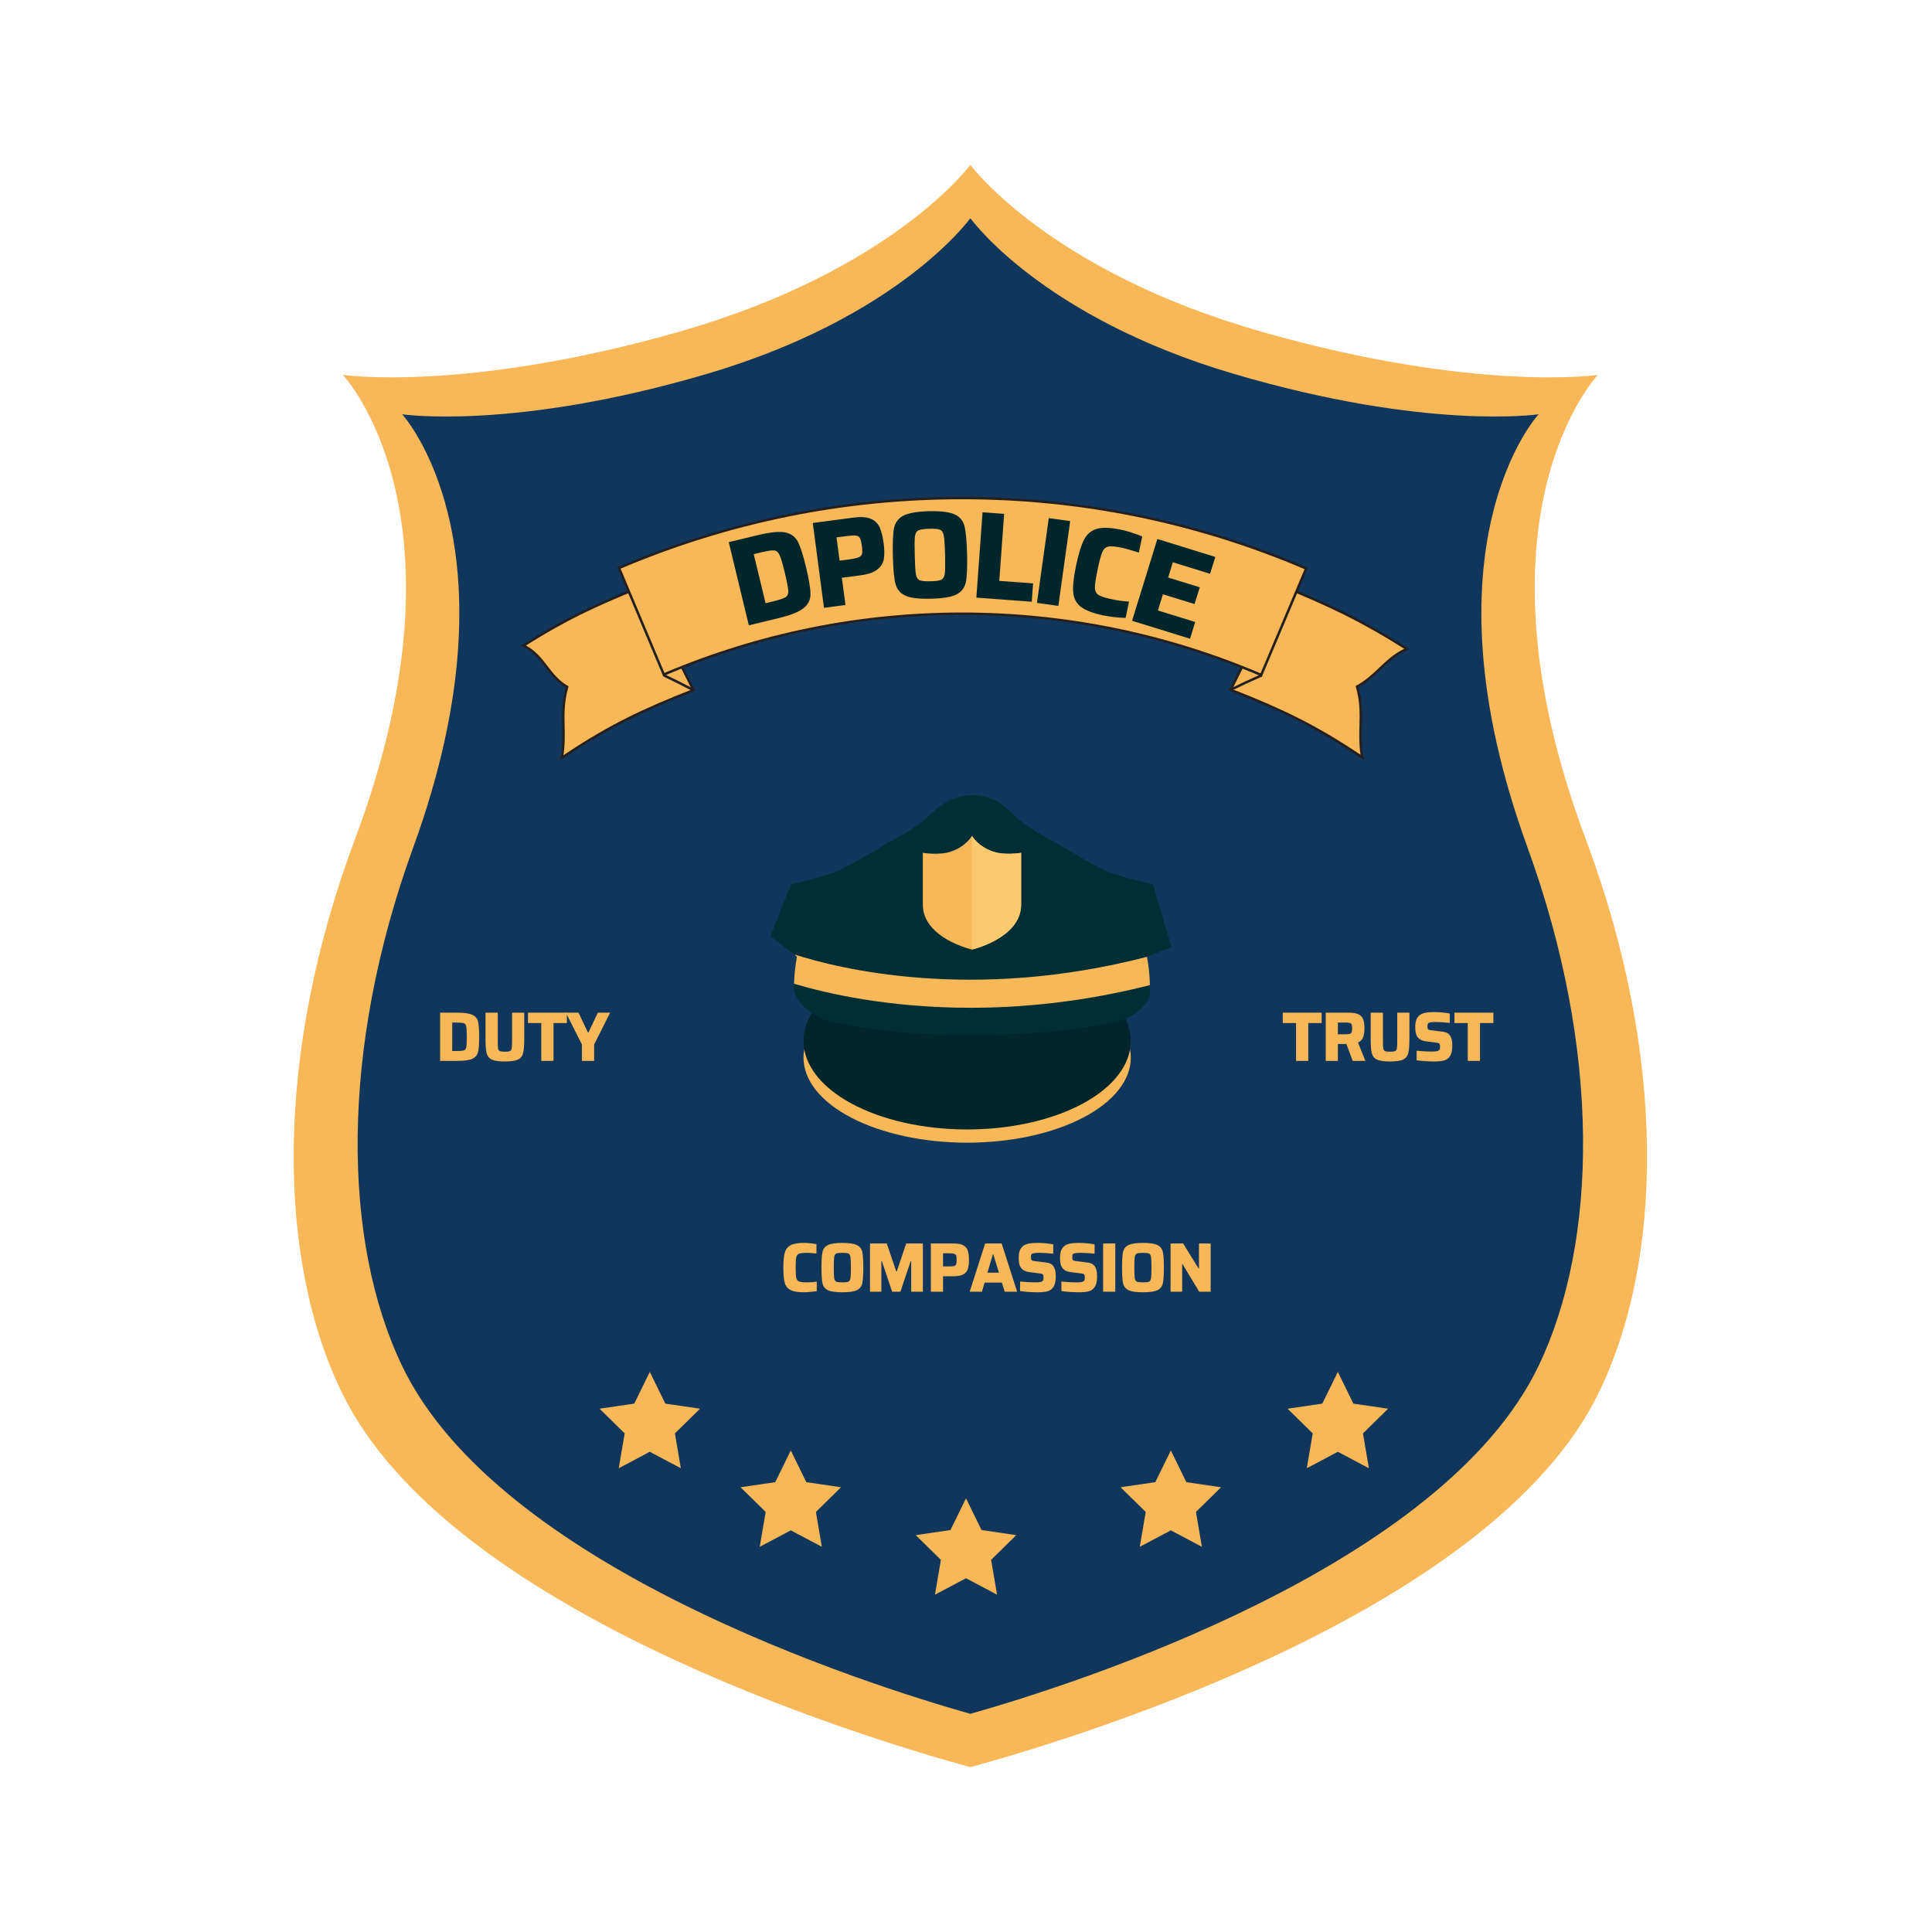 <svg xmlns="http://www.w3.org/2000/svg" xmlns:xlink="http://www.w3.org/1999/xlink" width="500" zoomAndPan="magnify" viewBox="0 0 375 375" height="500" preserveAspectRatio="xMidYMid meet" version="1.0"><defs><g/><clipPath id="id1"><path d="M 177.75 290.801 L 197.25 290.801 L 197.25 309.551 L 177.75 309.551 Z M 177.75 290.801 " clip-rule="nonzero"/></clipPath><clipPath id="id2"><path d="M 217.508 281.508 L 237.008 281.508 L 237.008 300.258 L 217.508 300.258 Z M 217.508 281.508 " clip-rule="nonzero"/></clipPath><clipPath id="id3"><path d="M 143.742 281.508 L 163.242 281.508 L 163.242 300.258 L 143.742 300.258 Z M 143.742 281.508 " clip-rule="nonzero"/></clipPath><clipPath id="id4"><path d="M 249.926 266.262 L 269.426 266.262 L 269.426 285 L 249.926 285 Z M 249.926 266.262 " clip-rule="nonzero"/></clipPath><clipPath id="id5"><path d="M 116.375 266.262 L 135.875 266.262 L 135.875 285 L 116.375 285 Z M 116.375 266.262 " clip-rule="nonzero"/></clipPath><clipPath id="id6"><path d="M 155 188 L 220 188 L 220 221.789 L 155 221.789 Z M 155 188 " clip-rule="nonzero"/></clipPath><clipPath id="id7"><path d="M 149.434 154 L 227.434 154 L 227.434 201 L 149.434 201 Z M 149.434 154 " clip-rule="nonzero"/></clipPath><clipPath id="id8"><path d="M 101.094 113 L 135 113 L 135 147.602 L 101.094 147.602 Z M 101.094 113 " clip-rule="nonzero"/></clipPath><clipPath id="id9"><path d="M 238 113 L 273.594 113 L 273.594 147.602 L 238 147.602 Z M 238 113 " clip-rule="nonzero"/></clipPath></defs><path fill="#f8b858" d="M 307.777 162.84 C 284.223 100.02 310.141 72.777 310.141 72.777 C 310.141 72.773 286.312 76.227 244.852 64.383 C 203.391 52.535 188.344 31.988 188.344 31.988 C 188.344 31.988 173.301 52.535 131.84 64.383 C 90.379 76.227 66.543 72.773 66.543 72.773 C 66.543 72.773 92.469 100.02 68.918 162.836 C 53.121 204.969 53.754 244.812 66.543 270.672 C 87.195 312.441 165.434 336.703 188.348 343.008 C 211.262 336.703 289.496 312.441 310.145 270.672 C 322.93 244.812 323.574 204.969 307.777 162.836 " fill-opacity="1" fill-rule="nonzero"/><path fill="#10375b" d="M 296.488 164.48 C 275.156 105.84 298.633 80.41 298.633 80.41 C 298.633 80.41 277.051 83.633 239.508 72.578 C 201.973 61.523 188.344 42.34 188.344 42.34 C 188.344 42.34 174.719 61.523 137.184 72.578 C 99.641 83.633 78.055 80.41 78.055 80.41 C 78.055 80.41 101.527 105.84 80.207 164.48 C 65.902 203.809 66.477 241 78.055 265.137 C 96.758 304.129 167.59 326.777 188.344 332.656 C 209.086 326.777 279.934 304.129 298.629 265.137 C 310.211 241 310.793 203.809 296.484 164.48 " fill-opacity="1" fill-rule="nonzero"/><g clip-path="url(#id1)"><path fill="#f8b858" d="M 187.5 290.828 L 190.516 296.98 L 197.25 297.969 L 192.375 302.762 L 193.527 309.523 L 187.5 306.332 L 181.477 309.523 L 182.625 302.762 L 177.75 297.969 L 184.488 296.98 Z M 187.5 290.828 " fill-opacity="1" fill-rule="nonzero"/></g><g clip-path="url(#id2)"><path fill="#f8b858" d="M 227.258 281.535 L 230.273 287.688 L 237.008 288.676 L 232.133 293.465 L 233.285 300.23 L 227.258 297.039 L 221.234 300.23 L 222.383 293.465 L 217.508 288.676 L 224.246 287.688 Z M 227.258 281.535 " fill-opacity="1" fill-rule="nonzero"/></g><g clip-path="url(#id3)"><path fill="#f8b858" d="M 153.492 281.535 L 156.504 287.688 L 163.242 288.676 L 158.367 293.465 L 159.516 300.23 L 153.492 297.039 L 147.465 300.23 L 148.617 293.465 L 143.742 288.676 L 150.477 287.688 Z M 153.492 281.535 " fill-opacity="1" fill-rule="nonzero"/></g><g clip-path="url(#id4)"><path fill="#f8b858" d="M 259.676 266.285 L 262.688 272.441 L 269.426 273.43 L 264.551 278.219 L 265.699 284.984 L 259.676 281.789 L 253.648 284.984 L 254.801 278.219 L 249.926 273.43 L 256.66 272.441 Z M 259.676 266.285 " fill-opacity="1" fill-rule="nonzero"/></g><g clip-path="url(#id5)"><path fill="#f8b858" d="M 126.125 266.285 L 129.137 272.441 L 135.875 273.43 L 131 278.219 L 132.148 284.984 L 126.125 281.789 L 120.098 284.984 L 121.25 278.219 L 116.375 273.43 L 123.113 272.441 Z M 126.125 266.285 " fill-opacity="1" fill-rule="nonzero"/></g><g clip-path="url(#id6)"><path fill="#f8b858" d="M 219.488 205.289 C 219.488 205.828 219.438 206.367 219.336 206.906 C 219.234 207.445 219.082 207.977 218.879 208.508 C 218.676 209.039 218.422 209.562 218.121 210.078 C 217.82 210.598 217.469 211.105 217.07 211.605 C 216.672 212.102 216.23 212.59 215.738 213.066 C 215.246 213.543 214.715 214.008 214.137 214.457 C 213.559 214.906 212.938 215.34 212.277 215.758 C 211.617 216.176 210.922 216.574 210.184 216.957 C 209.449 217.34 208.68 217.703 207.875 218.047 C 207.07 218.387 206.238 218.711 205.371 219.012 C 204.508 219.309 203.617 219.586 202.699 219.844 C 201.781 220.098 200.84 220.328 199.879 220.535 C 198.918 220.742 197.941 220.922 196.945 221.082 C 195.949 221.238 194.941 221.367 193.922 221.473 C 192.902 221.578 191.875 221.66 190.84 221.711 C 189.805 221.766 188.766 221.793 187.727 221.793 C 186.684 221.793 185.648 221.766 184.613 221.711 C 183.578 221.66 182.547 221.578 181.527 221.473 C 180.508 221.367 179.5 221.238 178.504 221.082 C 177.508 220.922 176.531 220.742 175.57 220.535 C 174.609 220.328 173.668 220.098 172.75 219.844 C 171.836 219.586 170.941 219.309 170.078 219.012 C 169.215 218.711 168.379 218.387 167.574 218.047 C 166.77 217.703 166 217.34 165.266 216.957 C 164.527 216.574 163.832 216.176 163.172 215.758 C 162.512 215.34 161.891 214.906 161.316 214.457 C 160.738 214.008 160.203 213.543 159.711 213.066 C 159.223 212.59 158.777 212.102 158.379 211.605 C 157.98 211.105 157.633 210.598 157.328 210.078 C 157.027 209.562 156.773 209.039 156.57 208.508 C 156.367 207.977 156.215 207.445 156.113 206.906 C 156.012 206.367 155.961 205.828 155.961 205.289 C 155.961 204.746 156.012 204.207 156.113 203.672 C 156.215 203.133 156.367 202.598 156.57 202.07 C 156.773 201.539 157.027 201.016 157.328 200.496 C 157.633 199.98 157.98 199.473 158.379 198.973 C 158.777 198.473 159.223 197.984 159.711 197.508 C 160.203 197.031 160.738 196.57 161.316 196.121 C 161.891 195.672 162.512 195.238 163.172 194.82 C 163.832 194.402 164.527 194 165.266 193.617 C 166 193.238 166.77 192.875 167.574 192.531 C 168.379 192.188 169.215 191.867 170.078 191.566 C 170.941 191.266 171.836 190.988 172.75 190.734 C 173.668 190.48 174.609 190.25 175.57 190.043 C 176.531 189.836 177.508 189.652 178.504 189.496 C 179.5 189.34 180.508 189.207 181.527 189.102 C 182.547 188.996 183.578 188.918 184.613 188.863 C 185.648 188.812 186.684 188.785 187.727 188.785 C 188.766 188.785 189.805 188.812 190.84 188.863 C 191.875 188.918 192.902 188.996 193.922 189.102 C 194.941 189.207 195.949 189.34 196.945 189.496 C 197.941 189.652 198.918 189.836 199.879 190.043 C 200.84 190.25 201.781 190.48 202.699 190.734 C 203.617 190.988 204.508 191.266 205.371 191.566 C 206.238 191.867 207.07 192.188 207.875 192.531 C 208.68 192.875 209.449 193.238 210.184 193.617 C 210.922 194 211.617 194.402 212.277 194.82 C 212.938 195.238 213.559 195.672 214.137 196.121 C 214.715 196.57 215.246 197.031 215.738 197.508 C 216.23 197.984 216.672 198.473 217.07 198.973 C 217.469 199.473 217.82 199.98 218.121 200.496 C 218.422 201.016 218.676 201.539 218.879 202.07 C 219.082 202.598 219.234 203.133 219.336 203.672 C 219.438 204.207 219.488 204.746 219.488 205.289 Z M 219.488 205.289 " fill-opacity="1" fill-rule="nonzero"/></g><path fill="#00262b" d="M 219.488 202.047 C 219.488 202.609 219.438 203.168 219.336 203.73 C 219.234 204.289 219.082 204.844 218.879 205.398 C 218.676 205.949 218.422 206.496 218.121 207.035 C 217.82 207.57 217.469 208.102 217.07 208.621 C 216.672 209.141 216.23 209.648 215.738 210.145 C 215.246 210.641 214.715 211.125 214.137 211.59 C 213.559 212.059 212.938 212.512 212.277 212.945 C 211.617 213.383 210.922 213.797 210.184 214.195 C 209.449 214.594 208.68 214.973 207.875 215.328 C 207.07 215.684 206.238 216.02 205.371 216.332 C 204.508 216.645 203.617 216.934 202.699 217.199 C 201.781 217.465 200.84 217.707 199.879 217.922 C 198.918 218.137 197.941 218.324 196.945 218.488 C 195.949 218.652 194.941 218.789 193.922 218.898 C 192.902 219.008 191.875 219.09 190.84 219.145 C 189.805 219.199 188.766 219.23 187.727 219.23 C 186.684 219.23 185.648 219.199 184.613 219.145 C 183.578 219.09 182.547 219.008 181.527 218.898 C 180.508 218.789 179.5 218.652 178.504 218.488 C 177.508 218.324 176.531 218.137 175.57 217.922 C 174.609 217.707 173.668 217.465 172.75 217.199 C 171.836 216.934 170.941 216.645 170.078 216.332 C 169.215 216.02 168.379 215.684 167.574 215.328 C 166.77 214.973 166 214.594 165.266 214.195 C 164.527 213.797 163.832 213.383 163.172 212.945 C 162.512 212.512 161.891 212.059 161.316 211.59 C 160.738 211.125 160.203 210.641 159.711 210.145 C 159.223 209.648 158.777 209.141 158.379 208.621 C 157.98 208.102 157.633 207.57 157.328 207.035 C 157.027 206.496 156.773 205.949 156.57 205.398 C 156.367 204.844 156.215 204.289 156.113 203.73 C 156.012 203.168 155.961 202.609 155.961 202.047 C 155.961 201.48 156.012 200.922 156.113 200.359 C 156.215 199.801 156.367 199.246 156.57 198.691 C 156.773 198.141 157.027 197.594 157.328 197.059 C 157.633 196.52 157.98 195.988 158.379 195.469 C 158.777 194.949 159.223 194.441 159.711 193.945 C 160.203 193.449 160.738 192.965 161.316 192.5 C 161.891 192.031 162.512 191.578 163.172 191.145 C 163.832 190.707 164.527 190.293 165.266 189.895 C 166 189.496 166.77 189.117 167.574 188.762 C 168.379 188.406 169.215 188.07 170.078 187.758 C 170.941 187.445 171.836 187.156 172.75 186.891 C 173.668 186.625 174.609 186.383 175.57 186.168 C 176.531 185.953 177.508 185.766 178.504 185.602 C 179.5 185.438 180.508 185.301 181.527 185.191 C 182.547 185.082 183.578 185 184.613 184.945 C 185.648 184.891 186.684 184.863 187.727 184.863 C 188.766 184.863 189.805 184.891 190.84 184.945 C 191.875 185 192.902 185.082 193.922 185.191 C 194.941 185.301 195.949 185.438 196.945 185.602 C 197.941 185.766 198.918 185.953 199.879 186.168 C 200.84 186.383 201.781 186.625 202.699 186.891 C 203.617 187.156 204.508 187.445 205.371 187.758 C 206.238 188.07 207.07 188.406 207.875 188.762 C 208.68 189.117 209.449 189.496 210.184 189.895 C 210.922 190.293 211.617 190.707 212.277 191.145 C 212.938 191.578 213.559 192.031 214.137 192.5 C 214.715 192.965 215.246 193.449 215.738 193.945 C 216.23 194.441 216.672 194.949 217.07 195.469 C 217.469 195.988 217.82 196.52 218.121 197.059 C 218.422 197.594 218.676 198.141 218.879 198.691 C 219.082 199.246 219.234 199.801 219.336 200.359 C 219.438 200.922 219.488 201.48 219.488 202.047 Z M 219.488 202.047 " fill-opacity="1" fill-rule="nonzero"/><g clip-path="url(#id7)"><path fill="#002e35" d="M 222.645 185.715 L 222.629 185.73 C 222.969 187.512 223.172 189.344 223.191 191.215 C 223.195 191.359 223.195 191.5 223.195 191.645 C 223.195 192.25 223.312 192.953 223.074 193.527 C 221.684 196.883 217.586 198.367 214.305 198.891 C 213.062 199.09 211.805 199.223 210.566 199.441 C 206.293 200.188 201.848 200.457 197.52 200.641 C 194.66 200.762 191.789 200.816 188.93 200.816 L 188.387 200.816 C 183.355 200.816 178.27 200.711 173.258 200.199 C 169.453 199.816 165.773 199.227 162.023 198.531 C 160.164 198.184 158.422 197.391 156.957 196.191 C 155.504 195.008 154.117 193.613 154.117 191.645 C 154.117 191.414 154.121 191.176 154.125 190.945 C 154.168 189.172 154.359 187.426 154.684 185.73 C 154.684 185.73 154.227 185.266 154.223 185.266 L 149.516 181.766 L 153.547 171.625 C 153.547 171.625 160.508 170.156 163.562 168.613 C 166.918 166.918 170.105 164.852 173.395 163.027 C 175.137 162.062 176.879 161.059 178.5 159.887 C 179.941 158.84 181.094 157.441 182.547 156.41 C 186.246 153.781 191.113 153.527 194.758 156.348 C 195.914 157.242 196.863 158.383 198.008 159.289 C 199.84 160.738 201.883 161.898 203.922 163.027 C 207.207 164.852 210.398 166.918 213.754 168.613 C 216.805 170.156 223.77 171.625 223.77 171.625 L 227.383 183.84 Z M 222.645 185.715 " fill-opacity="1" fill-rule="nonzero"/></g><path fill="#f8b858" d="M 223.191 191.215 C 210.332 194.473 198.562 195.609 188.379 195.609 C 172.367 195.609 160.293 192.789 154.125 190.945 C 154.168 189.172 154.355 187.426 154.684 185.73 L 154.227 185.266 C 162.586 187.961 188.645 194.535 222.645 185.715 L 222.629 185.73 C 222.969 187.512 223.172 189.344 223.191 191.215 Z M 223.191 191.215 " fill-opacity="1" fill-rule="nonzero"/><path fill="#f8b858" d="M 198.199 165.535 L 198.199 175.844 C 197.922 182.191 188.66 184.309 188.66 184.309 C 188.66 184.309 185.152 183.504 182.391 181.41 C 182.289 181.34 182.195 181.262 182.098 181.184 C 180.504 179.895 179.219 178.148 179.121 175.844 L 179.121 165.535 C 179.121 165.535 182.375 166.07 184.602 165.285 C 187.59 164.23 188.66 162.238 188.66 162.238 C 188.66 162.238 189.73 164.23 192.719 165.285 C 193.145 165.434 193.605 165.535 194.078 165.609 C 196.07 165.887 198.199 165.535 198.199 165.535 Z M 198.199 165.535 " fill-opacity="1" fill-rule="nonzero"/><path fill="#fbca6f" d="M 198.199 165.535 L 198.199 175.844 C 197.922 182.191 188.66 184.309 188.66 184.309 L 188.66 162.238 C 188.66 162.238 189.73 164.23 192.719 165.285 C 193.145 165.434 193.605 165.535 194.078 165.609 C 196.07 165.887 198.199 165.535 198.199 165.535 Z M 198.199 165.535 " fill-opacity="1" fill-rule="nonzero"/><g clip-path="url(#id8)"><path fill="#f8b858" d="M 134.613 133.965 C 124.871 137.785 117.957 141.055 109.047 147.094 C 109.934 141.977 108.605 138.484 110.074 133.332 C 106.328 131.172 105.574 127.215 101.594 125.309 C 109.895 120.059 115.434 117.539 124.328 113.906 C 127.852 120.551 131.281 127.238 134.613 133.969 Z M 134.613 133.965 " fill-opacity="1" fill-rule="nonzero"/><path fill="#231f20" d="M 108.711 147.609 L 108.809 147.051 C 109.199 144.809 109.156 142.859 109.117 140.973 C 109.066 138.555 109.02 136.266 109.793 133.445 C 108.059 132.398 106.961 130.969 105.895 129.582 C 104.676 127.996 103.523 126.5 101.488 125.527 L 101.098 125.34 L 101.465 125.105 C 109.57 119.98 115.043 117.441 124.238 113.684 L 124.438 113.602 L 124.539 113.793 C 128.047 120.402 131.508 127.152 134.824 133.859 L 134.941 134.094 L 134.699 134.191 C 125.188 137.918 118.305 141.109 109.18 147.293 Z M 102.078 125.285 C 103.984 126.312 105.145 127.824 106.273 129.289 C 107.344 130.68 108.449 132.117 110.195 133.121 L 110.355 133.215 L 110.305 133.398 C 109.496 136.234 109.547 138.531 109.598 140.961 C 109.633 142.715 109.672 144.527 109.371 146.586 C 118.227 140.633 125.023 137.477 134.281 133.836 C 131.031 127.277 127.648 120.68 124.219 114.211 C 115.305 117.859 109.902 120.367 102.078 125.289 Z M 102.078 125.285 " fill-opacity="1" fill-rule="nonzero"/></g><path fill="#f8b858" d="M 128.926 131.113 C 130.855 132.027 132.754 132.98 134.613 133.965 " fill-opacity="1" fill-rule="nonzero"/><path fill="#231f20" d="M 134.609 134.207 C 134.574 134.207 134.535 134.199 134.5 134.18 C 132.645 133.195 130.734 132.234 128.824 131.332 C 128.703 131.273 128.652 131.133 128.707 131.012 C 128.766 130.891 128.906 130.84 129.027 130.895 C 130.945 131.805 132.863 132.766 134.723 133.754 C 134.84 133.816 134.883 133.961 134.824 134.078 C 134.781 134.16 134.695 134.207 134.609 134.207 Z M 134.609 134.207 " fill-opacity="1" fill-rule="nonzero"/><g clip-path="url(#id9)"><path fill="#f8b858" d="M 238.863 133.898 C 248.605 137.719 255.488 140.965 264.406 147.008 C 263.516 141.891 264.879 138.422 263.41 133.266 C 267.293 131.188 268.945 127.77 273.078 125.969 C 264.641 120.598 258.199 117.535 249.148 113.84 C 245.625 120.48 242.195 127.168 238.863 133.898 Z M 238.863 133.898 " fill-opacity="1" fill-rule="nonzero"/><path fill="#231f20" d="M 264.734 147.523 L 264.27 147.207 C 255.168 141.039 248.285 137.852 238.773 134.121 L 238.531 134.027 L 238.648 133.789 C 241.965 127.086 245.426 120.336 248.934 113.727 L 249.035 113.535 L 249.234 113.613 C 258.07 117.223 264.508 120.23 273.203 125.766 L 273.586 126.008 L 273.172 126.188 C 271 127.133 269.551 128.512 268.02 129.965 C 266.75 131.172 265.441 132.418 263.691 133.387 C 264.465 136.203 264.406 138.477 264.344 140.883 C 264.297 142.766 264.246 144.719 264.637 146.965 Z M 239.191 133.77 C 248.453 137.406 255.242 140.559 264.078 146.496 C 263.773 144.434 263.82 142.625 263.867 140.871 C 263.926 138.449 263.984 136.164 263.176 133.332 L 263.125 133.145 L 263.297 133.055 C 265.074 132.102 266.402 130.84 267.691 129.617 C 269.094 128.281 270.543 126.906 272.574 125.934 C 264.16 120.609 257.836 117.652 249.254 114.145 C 245.824 120.609 242.441 127.211 239.191 133.77 Z M 239.191 133.77 " fill-opacity="1" fill-rule="nonzero"/></g><path fill="#f8b858" d="M 244.766 131.145 C 242.793 132.004 240.859 132.906 238.961 133.844 " fill-opacity="1" fill-rule="nonzero"/><path fill="#231f20" d="M 238.957 134.086 C 238.867 134.086 238.785 134.035 238.742 133.949 C 238.684 133.832 238.734 133.688 238.852 133.629 C 240.754 132.688 242.711 131.777 244.668 130.922 C 244.789 130.871 244.93 130.926 244.98 131.047 C 245.035 131.172 244.98 131.312 244.859 131.363 C 242.906 132.215 240.957 133.121 239.062 134.059 C 239.027 134.078 238.992 134.086 238.957 134.086 Z M 238.957 134.086 " fill-opacity="1" fill-rule="nonzero"/><path fill="#f8b858" d="M 244.793 131.012 C 207.789 115.191 165.867 115.164 128.844 130.93 C 125.941 124.035 123.039 117.141 120.137 110.246 C 162.73 92.105 210.957 92.141 253.531 110.34 C 250.617 117.23 247.707 124.121 244.793 131.012 Z M 244.793 131.012 " fill-opacity="1" fill-rule="nonzero"/><path fill="#231f20" d="M 244.926 131.328 L 244.703 131.234 C 226.285 123.359 206.777 119.367 186.723 119.367 C 166.746 119.367 147.301 123.332 128.941 131.152 L 128.719 131.246 L 119.824 110.117 L 120.047 110.023 C 130.586 105.535 141.625 102.102 152.859 99.824 C 163.98 97.57 175.375 96.426 186.727 96.426 C 198.117 96.426 209.555 97.578 220.707 99.848 C 231.977 102.145 243.055 105.598 253.629 110.117 L 253.848 110.211 Z M 186.727 118.887 C 196.629 118.887 206.57 119.887 216.27 121.859 C 225.992 123.84 235.547 126.812 244.672 130.695 L 253.219 110.469 C 232.09 101.469 209.719 96.906 186.723 96.906 C 163.812 96.906 141.52 101.438 120.453 110.371 L 128.973 130.613 C 138.074 126.758 147.594 123.805 157.281 121.84 C 166.945 119.879 176.852 118.887 186.723 118.887 Z M 186.727 118.887 " fill-opacity="1" fill-rule="nonzero"/><g fill="#00262b" fill-opacity="1"><g transform="translate(143.626, 121.779)"><g><path d="M -2.172 -16.547 L 3.516 -17.922 C 5.898 -18.492 7.656 -18.664 8.781 -18.438 C 9.914 -18.207 10.734 -17.609 11.234 -16.641 C 11.734 -15.68 12.27 -14.008 12.844 -11.625 C 13.406 -9.258 13.688 -7.531 13.688 -6.438 C 13.688 -5.344 13.234 -4.438 12.328 -3.719 C 11.43 -3 9.789 -2.352 7.406 -1.781 L 1.719 -0.406 Z M 6.531 -5.078 C 7.727 -5.367 8.508 -5.633 8.875 -5.875 C 9.238 -6.113 9.406 -6.531 9.375 -7.125 C 9.344 -7.727 9.117 -8.895 8.703 -10.625 C 8.285 -12.352 7.945 -13.492 7.688 -14.047 C 7.438 -14.598 7.094 -14.895 6.656 -14.938 C 6.219 -14.988 5.41 -14.875 4.234 -14.594 L 2.672 -14.219 L 4.969 -4.703 Z M 6.531 -5.078 "/></g></g></g><g fill="#00262b" fill-opacity="1"><g transform="translate(158.183, 118.211)"><g><path d="M -0.422 -16.703 L 7.406 -17.734 C 8.863 -17.93 9.992 -17.863 10.797 -17.531 C 11.598 -17.207 12.176 -16.664 12.531 -15.906 C 12.883 -15.156 13.148 -14.125 13.328 -12.812 C 13.492 -11.582 13.508 -10.562 13.375 -9.75 C 13.238 -8.938 12.82 -8.25 12.125 -7.688 C 11.438 -7.125 10.352 -6.742 8.875 -6.547 L 5.219 -6.062 L 5.922 -0.781 L 1.75 -0.234 Z M 6.719 -9.641 C 7.562 -9.754 8.156 -9.891 8.5 -10.047 C 8.852 -10.203 9.066 -10.43 9.141 -10.734 C 9.211 -11.047 9.203 -11.551 9.109 -12.25 C 9.016 -12.945 8.895 -13.441 8.75 -13.734 C 8.602 -14.023 8.344 -14.195 7.969 -14.25 C 7.594 -14.301 6.977 -14.27 6.125 -14.156 L 4.188 -13.906 L 4.781 -9.391 Z M 6.719 -9.641 "/></g></g></g><g fill="#00262b" fill-opacity="1"><g transform="translate(172.178, 116.239)"><g><path d="M 8.547 -0.031 C 6.211 0.031 4.547 -0.164 3.547 -0.625 C 2.547 -1.094 1.906 -1.863 1.625 -2.938 C 1.352 -4.008 1.188 -5.805 1.125 -8.328 C 1.062 -10.859 1.141 -12.664 1.359 -13.75 C 1.586 -14.832 2.188 -15.629 3.156 -16.141 C 4.133 -16.66 5.789 -16.953 8.125 -17.016 C 10.457 -17.066 12.125 -16.859 13.125 -16.391 C 14.133 -15.93 14.77 -15.164 15.031 -14.094 C 15.301 -13.02 15.469 -11.219 15.531 -8.688 C 15.594 -6.164 15.516 -4.363 15.297 -3.281 C 15.086 -2.195 14.492 -1.395 13.516 -0.875 C 12.535 -0.363 10.879 -0.082 8.547 -0.031 Z M 8.469 -3.422 C 9.508 -3.441 10.203 -3.539 10.547 -3.719 C 10.898 -3.906 11.117 -4.301 11.203 -4.906 C 11.285 -5.52 11.305 -6.742 11.266 -8.578 C 11.211 -10.422 11.129 -11.645 11.016 -12.25 C 10.898 -12.863 10.664 -13.25 10.312 -13.406 C 9.957 -13.562 9.258 -13.629 8.219 -13.609 C 7.176 -13.578 6.469 -13.473 6.094 -13.297 C 5.719 -13.117 5.488 -12.719 5.406 -12.094 C 5.332 -11.469 5.32 -10.25 5.375 -8.438 C 5.414 -6.633 5.488 -5.422 5.594 -4.797 C 5.707 -4.172 5.953 -3.773 6.328 -3.609 C 6.711 -3.453 7.426 -3.391 8.469 -3.422 Z M 8.469 -3.422 "/></g></g></g><g fill="#00262b" fill-opacity="1"><g transform="translate(187.743, 115.874)"><g><path d="M 1.766 0.125 L 2.969 -16.438 L 7.156 -16.125 L 6.219 -3.125 L 12.781 -2.641 L 12.516 0.922 Z M 1.766 0.125 "/></g></g></g><g fill="#00262b" fill-opacity="1"><g transform="translate(199.567, 116.788)"><g><path d="M 1.703 0.234 L 4 -16.219 L 8.156 -15.641 L 5.859 0.812 Z M 1.703 0.234 "/></g></g></g><g fill="#00262b" fill-opacity="1"><g transform="translate(205.892, 117.519)"><g><path d="M 12.594 2.406 C 12.039 2.414 11.348 2.375 10.516 2.281 C 9.691 2.188 8.926 2.066 8.219 1.922 C 6.164 1.484 4.703 0.91 3.828 0.203 C 2.961 -0.504 2.488 -1.457 2.406 -2.656 C 2.32 -3.852 2.52 -5.586 3 -7.859 C 3.469 -10.098 3.984 -11.75 4.547 -12.812 C 5.109 -13.875 5.93 -14.562 7.016 -14.875 C 8.109 -15.188 9.672 -15.129 11.703 -14.703 C 12.41 -14.555 13.145 -14.352 13.906 -14.094 C 14.676 -13.844 15.312 -13.609 15.812 -13.391 L 15.156 -10.266 C 13.582 -10.754 12.535 -11.055 12.016 -11.172 C 10.723 -11.441 9.812 -11.531 9.281 -11.438 C 8.75 -11.344 8.348 -11 8.078 -10.406 C 7.816 -9.812 7.508 -8.672 7.156 -6.984 C 6.801 -5.297 6.625 -4.125 6.625 -3.469 C 6.633 -2.82 6.863 -2.348 7.312 -2.047 C 7.758 -1.754 8.629 -1.473 9.922 -1.203 C 11.086 -0.953 12.195 -0.801 13.25 -0.75 Z M 12.594 2.406 "/></g></g></g><g fill="#00262b" fill-opacity="1"><g transform="translate(218.048, 119.978)"><g><path d="M 1.688 0.516 L 6.594 -15.359 L 17.844 -11.875 L 16.828 -8.609 L 9.594 -10.844 L 8.688 -7.875 L 14.828 -5.984 L 13.812 -2.734 L 7.672 -4.625 L 6.703 -1.484 L 13.938 0.75 L 12.938 4 Z M 1.688 0.516 "/></g></g></g><g fill="#f8b858" fill-opacity="1"><g transform="translate(193.417, 226.718)"><g/></g></g><g fill="#f8b858" fill-opacity="1"><g transform="translate(193.417, 238.718)"><g/></g></g><g fill="#f8b858" fill-opacity="1"><g transform="translate(151.299, 250.718)"><g><path d="M 7.234 -0.125 C 6.922 -0.062 6.531 -0.008 6.062 0.031 C 5.594 0.082 5.156 0.109 4.75 0.109 C 3.57 0.109 2.703 -0.035 2.141 -0.328 C 1.578 -0.617 1.203 -1.086 1.016 -1.734 C 0.836 -2.391 0.75 -3.375 0.75 -4.688 C 0.75 -5.969 0.844 -6.938 1.031 -7.594 C 1.219 -8.25 1.594 -8.723 2.156 -9.016 C 2.719 -9.316 3.582 -9.469 4.75 -9.469 C 5.156 -9.469 5.582 -9.441 6.031 -9.391 C 6.488 -9.348 6.867 -9.289 7.172 -9.219 L 7.172 -7.422 C 6.242 -7.504 5.629 -7.547 5.328 -7.547 C 4.586 -7.547 4.078 -7.488 3.797 -7.375 C 3.516 -7.27 3.332 -7.035 3.25 -6.672 C 3.176 -6.316 3.141 -5.656 3.141 -4.688 C 3.141 -3.707 3.176 -3.039 3.25 -2.688 C 3.332 -2.332 3.516 -2.098 3.797 -1.984 C 4.078 -1.867 4.586 -1.812 5.328 -1.812 C 6.004 -1.812 6.641 -1.859 7.234 -1.953 Z M 7.234 -0.125 "/></g></g></g><g fill="#f8b858" fill-opacity="1"><g transform="translate(158.694, 250.718)"><g><path d="M 4.812 0.109 C 3.5 0.109 2.562 -0.023 2 -0.297 C 1.445 -0.578 1.098 -1.02 0.953 -1.625 C 0.816 -2.238 0.75 -3.258 0.75 -4.688 C 0.75 -6.102 0.816 -7.113 0.953 -7.719 C 1.098 -8.332 1.445 -8.773 2 -9.047 C 2.562 -9.328 3.5 -9.469 4.812 -9.469 C 6.133 -9.469 7.07 -9.328 7.625 -9.047 C 8.188 -8.773 8.535 -8.332 8.672 -7.719 C 8.805 -7.113 8.875 -6.102 8.875 -4.688 C 8.875 -3.258 8.805 -2.238 8.672 -1.625 C 8.535 -1.02 8.188 -0.578 7.625 -0.297 C 7.07 -0.023 6.133 0.109 4.812 0.109 Z M 4.812 -1.812 C 5.406 -1.812 5.801 -1.859 6 -1.953 C 6.195 -2.047 6.32 -2.266 6.375 -2.609 C 6.438 -2.953 6.469 -3.645 6.469 -4.688 C 6.469 -5.719 6.438 -6.406 6.375 -6.75 C 6.32 -7.094 6.195 -7.312 6 -7.406 C 5.801 -7.5 5.406 -7.547 4.812 -7.547 C 4.227 -7.547 3.832 -7.5 3.625 -7.406 C 3.414 -7.312 3.281 -7.086 3.219 -6.734 C 3.164 -6.379 3.141 -5.695 3.141 -4.688 C 3.141 -3.664 3.164 -2.977 3.219 -2.625 C 3.281 -2.27 3.414 -2.047 3.625 -1.953 C 3.832 -1.859 4.227 -1.812 4.812 -1.812 Z M 4.812 -1.812 "/></g></g></g><g fill="#f8b858" fill-opacity="1"><g transform="translate(167.896, 250.718)"><g><path d="M 8.969 0 L 8.969 -5.953 L 8.875 -5.953 L 6.875 0 L 5.266 0 L 3.266 -5.953 L 3.172 -5.953 L 3.172 0 L 0.969 0 L 0.969 -9.359 L 4.219 -9.359 L 6.062 -3.953 L 6.172 -3.953 L 8 -9.359 L 11.234 -9.359 L 11.234 0 Z M 8.969 0 "/></g></g></g><g fill="#f8b858" fill-opacity="1"><g transform="translate(179.682, 250.718)"><g><path d="M 1 -9.359 L 5.438 -9.359 C 6.281 -9.359 6.91 -9.234 7.328 -8.984 C 7.754 -8.742 8.035 -8.398 8.172 -7.953 C 8.316 -7.516 8.391 -6.922 8.391 -6.172 C 8.391 -5.473 8.32 -4.898 8.188 -4.453 C 8.062 -4.016 7.781 -3.66 7.344 -3.391 C 6.914 -3.129 6.281 -3 5.438 -3 L 3.359 -3 L 3.359 0 L 1 0 Z M 4.469 -4.906 C 4.945 -4.906 5.289 -4.93 5.5 -4.984 C 5.707 -5.047 5.844 -5.16 5.906 -5.328 C 5.969 -5.492 6 -5.773 6 -6.172 C 6 -6.578 5.969 -6.863 5.906 -7.031 C 5.844 -7.195 5.707 -7.305 5.5 -7.359 C 5.301 -7.422 4.957 -7.453 4.469 -7.453 L 3.359 -7.453 L 3.359 -4.906 Z M 4.469 -4.906 "/></g></g></g><g fill="#f8b858" fill-opacity="1"><g transform="translate(188.109, 250.718)"><g><path d="M 6.906 0 L 6.344 -1.766 L 3 -1.766 L 2.484 0 L 0.109 0 L 3.109 -9.359 L 6.312 -9.359 L 9.312 0 Z M 4.688 -7.266 L 4.625 -7.266 L 3.547 -3.688 L 5.781 -3.688 Z M 4.688 -7.266 "/></g></g></g><g fill="#f8b858" fill-opacity="1"><g transform="translate(197.108, 250.718)"><g><path d="M 4.422 0.109 C 3.098 0.109 1.922 0.031 0.891 -0.125 L 0.891 -1.969 C 2.004 -1.863 2.941 -1.812 3.703 -1.812 C 4.148 -1.812 4.488 -1.828 4.719 -1.859 C 4.957 -1.898 5.125 -1.961 5.219 -2.047 C 5.312 -2.117 5.367 -2.207 5.391 -2.312 C 5.422 -2.414 5.438 -2.562 5.438 -2.75 C 5.438 -2.977 5.414 -3.141 5.375 -3.234 C 5.344 -3.336 5.27 -3.41 5.156 -3.453 C 5.051 -3.492 4.863 -3.531 4.594 -3.562 L 2.859 -3.781 C 2.242 -3.852 1.773 -4.008 1.453 -4.25 C 1.129 -4.488 0.91 -4.797 0.797 -5.172 C 0.68 -5.555 0.625 -6.035 0.625 -6.609 C 0.625 -7.422 0.773 -8.035 1.078 -8.453 C 1.379 -8.867 1.781 -9.141 2.281 -9.266 C 2.781 -9.398 3.422 -9.469 4.203 -9.469 C 4.773 -9.469 5.297 -9.445 5.766 -9.406 C 6.242 -9.363 6.766 -9.289 7.328 -9.188 L 7.328 -7.375 C 6.254 -7.488 5.375 -7.547 4.688 -7.547 C 3.957 -7.547 3.484 -7.492 3.266 -7.391 C 3.148 -7.336 3.078 -7.258 3.047 -7.156 C 3.016 -7.062 3 -6.922 3 -6.734 C 3 -6.504 3.016 -6.344 3.047 -6.25 C 3.078 -6.156 3.145 -6.086 3.25 -6.047 C 3.352 -6.004 3.535 -5.969 3.797 -5.938 L 5.781 -5.688 C 6.188 -5.645 6.516 -5.562 6.766 -5.438 C 7.023 -5.32 7.242 -5.125 7.422 -4.844 C 7.68 -4.457 7.812 -3.836 7.812 -2.984 C 7.812 -2.086 7.672 -1.414 7.391 -0.969 C 7.109 -0.52 6.727 -0.227 6.25 -0.094 C 5.781 0.039 5.172 0.109 4.422 0.109 Z M 4.422 0.109 "/></g></g></g><g fill="#f8b858" fill-opacity="1"><g transform="translate(205.128, 250.718)"><g><path d="M 4.422 0.109 C 3.098 0.109 1.922 0.031 0.891 -0.125 L 0.891 -1.969 C 2.004 -1.863 2.941 -1.812 3.703 -1.812 C 4.148 -1.812 4.488 -1.828 4.719 -1.859 C 4.957 -1.898 5.125 -1.961 5.219 -2.047 C 5.312 -2.117 5.367 -2.207 5.391 -2.312 C 5.422 -2.414 5.438 -2.562 5.438 -2.75 C 5.438 -2.977 5.414 -3.141 5.375 -3.234 C 5.344 -3.336 5.27 -3.41 5.156 -3.453 C 5.051 -3.492 4.863 -3.531 4.594 -3.562 L 2.859 -3.781 C 2.242 -3.852 1.773 -4.008 1.453 -4.25 C 1.129 -4.488 0.91 -4.797 0.797 -5.172 C 0.68 -5.555 0.625 -6.035 0.625 -6.609 C 0.625 -7.422 0.773 -8.035 1.078 -8.453 C 1.379 -8.867 1.781 -9.141 2.281 -9.266 C 2.781 -9.398 3.422 -9.469 4.203 -9.469 C 4.773 -9.469 5.297 -9.445 5.766 -9.406 C 6.242 -9.363 6.766 -9.289 7.328 -9.188 L 7.328 -7.375 C 6.254 -7.488 5.375 -7.547 4.688 -7.547 C 3.957 -7.547 3.484 -7.492 3.266 -7.391 C 3.148 -7.336 3.078 -7.258 3.047 -7.156 C 3.016 -7.062 3 -6.922 3 -6.734 C 3 -6.504 3.016 -6.344 3.047 -6.25 C 3.078 -6.156 3.145 -6.086 3.25 -6.047 C 3.352 -6.004 3.535 -5.969 3.797 -5.938 L 5.781 -5.688 C 6.188 -5.645 6.516 -5.562 6.766 -5.438 C 7.023 -5.32 7.242 -5.125 7.422 -4.844 C 7.68 -4.457 7.812 -3.836 7.812 -2.984 C 7.812 -2.086 7.672 -1.414 7.391 -0.969 C 7.109 -0.52 6.727 -0.227 6.25 -0.094 C 5.781 0.039 5.172 0.109 4.422 0.109 Z M 4.422 0.109 "/></g></g></g><g fill="#f8b858" fill-opacity="1"><g transform="translate(213.147, 250.718)"><g><path d="M 0.969 0 L 0.969 -9.359 L 3.328 -9.359 L 3.328 0 Z M 0.969 0 "/></g></g></g><g fill="#f8b858" fill-opacity="1"><g transform="translate(217.035, 250.718)"><g><path d="M 4.812 0.109 C 3.5 0.109 2.562 -0.023 2 -0.297 C 1.445 -0.578 1.098 -1.02 0.953 -1.625 C 0.816 -2.238 0.75 -3.258 0.75 -4.688 C 0.75 -6.102 0.816 -7.113 0.953 -7.719 C 1.098 -8.332 1.445 -8.773 2 -9.047 C 2.562 -9.328 3.5 -9.469 4.812 -9.469 C 6.133 -9.469 7.07 -9.328 7.625 -9.047 C 8.188 -8.773 8.535 -8.332 8.672 -7.719 C 8.805 -7.113 8.875 -6.102 8.875 -4.688 C 8.875 -3.258 8.805 -2.238 8.672 -1.625 C 8.535 -1.02 8.188 -0.578 7.625 -0.297 C 7.07 -0.023 6.133 0.109 4.812 0.109 Z M 4.812 -1.812 C 5.406 -1.812 5.801 -1.859 6 -1.953 C 6.195 -2.047 6.32 -2.266 6.375 -2.609 C 6.438 -2.953 6.469 -3.645 6.469 -4.688 C 6.469 -5.719 6.438 -6.406 6.375 -6.75 C 6.32 -7.094 6.195 -7.312 6 -7.406 C 5.801 -7.5 5.406 -7.547 4.812 -7.547 C 4.227 -7.547 3.832 -7.5 3.625 -7.406 C 3.414 -7.312 3.281 -7.086 3.219 -6.734 C 3.164 -6.379 3.141 -5.695 3.141 -4.688 C 3.141 -3.664 3.164 -2.977 3.219 -2.625 C 3.281 -2.27 3.414 -2.047 3.625 -1.953 C 3.832 -1.859 4.227 -1.812 4.812 -1.812 Z M 4.812 -1.812 "/></g></g></g><g fill="#f8b858" fill-opacity="1"><g transform="translate(226.237, 250.718)"><g><path d="M 6.531 0 L 3.297 -5.344 L 3.219 -5.344 L 3.219 0 L 0.969 0 L 0.969 -9.359 L 3.406 -9.359 L 6.406 -4.5 L 6.484 -4.5 L 6.484 -9.359 L 8.75 -9.359 L 8.75 0 Z M 6.531 0 "/></g></g></g><g fill="#f8b858" fill-opacity="1"><g transform="translate(193.417, 262.718)"><g/></g></g><g fill="#f8b858" fill-opacity="1"><g transform="translate(269.214, 181.919)"><g/></g></g><g fill="#f8b858" fill-opacity="1"><g transform="translate(269.214, 193.919)"><g/></g></g><g fill="#f8b858" fill-opacity="1"><g transform="translate(248.765, 205.919)"><g><path d="M 2.797 0 L 2.797 -7.344 L 0.219 -7.344 L 0.219 -9.359 L 7.766 -9.359 L 7.766 -7.344 L 5.172 -7.344 L 5.172 0 Z M 2.797 0 "/></g></g></g><g fill="#f8b858" fill-opacity="1"><g transform="translate(256.322, 205.919)"><g><path d="M 6.234 0 L 5.016 -3.281 L 3.359 -3.281 L 3.359 0 L 1 0 L 1 -9.359 L 5.484 -9.359 C 6.348 -9.359 7 -9.238 7.438 -9 C 7.875 -8.758 8.16 -8.426 8.297 -8 C 8.441 -7.582 8.516 -7.02 8.516 -6.312 C 8.516 -5.656 8.43 -5.086 8.266 -4.609 C 8.098 -4.129 7.766 -3.781 7.266 -3.562 L 8.703 0 Z M 4.594 -5.156 C 5.082 -5.156 5.426 -5.18 5.625 -5.234 C 5.832 -5.297 5.969 -5.398 6.031 -5.547 C 6.094 -5.691 6.125 -5.941 6.125 -6.297 C 6.125 -6.66 6.094 -6.914 6.031 -7.062 C 5.977 -7.219 5.848 -7.32 5.641 -7.375 C 5.441 -7.426 5.098 -7.453 4.609 -7.453 L 3.359 -7.453 L 3.359 -5.156 Z M 4.594 -5.156 "/></g></g></g><g fill="#f8b858" fill-opacity="1"><g transform="translate(265.144, 205.919)"><g><path d="M 8.422 -9.359 L 8.422 -4.234 C 8.422 -2.984 8.344 -2.066 8.188 -1.484 C 8.039 -0.91 7.707 -0.5 7.188 -0.25 C 6.676 -0.008 5.836 0.109 4.672 0.109 C 3.492 0.109 2.645 -0.008 2.125 -0.25 C 1.613 -0.5 1.281 -0.91 1.125 -1.484 C 0.977 -2.066 0.906 -2.984 0.906 -4.234 L 0.906 -9.359 L 3.281 -9.359 L 3.281 -3.734 C 3.281 -3.086 3.301 -2.641 3.344 -2.391 C 3.395 -2.148 3.508 -1.988 3.688 -1.906 C 3.863 -1.82 4.191 -1.781 4.672 -1.781 C 5.141 -1.781 5.461 -1.82 5.641 -1.906 C 5.828 -1.988 5.941 -2.148 5.984 -2.391 C 6.035 -2.641 6.062 -3.086 6.062 -3.734 L 6.062 -9.359 Z M 8.422 -9.359 "/></g></g></g><g fill="#f8b858" fill-opacity="1"><g transform="translate(274.075, 205.919)"><g><path d="M 4.422 0.109 C 3.098 0.109 1.922 0.031 0.891 -0.125 L 0.891 -1.969 C 2.004 -1.863 2.941 -1.812 3.703 -1.812 C 4.148 -1.812 4.488 -1.828 4.719 -1.859 C 4.957 -1.898 5.125 -1.961 5.219 -2.047 C 5.312 -2.117 5.367 -2.207 5.391 -2.312 C 5.422 -2.414 5.438 -2.562 5.438 -2.75 C 5.438 -2.977 5.414 -3.141 5.375 -3.234 C 5.344 -3.336 5.27 -3.41 5.156 -3.453 C 5.051 -3.492 4.863 -3.531 4.594 -3.562 L 2.859 -3.781 C 2.242 -3.852 1.773 -4.008 1.453 -4.25 C 1.129 -4.488 0.91 -4.797 0.797 -5.172 C 0.68 -5.555 0.625 -6.035 0.625 -6.609 C 0.625 -7.422 0.773 -8.035 1.078 -8.453 C 1.379 -8.867 1.781 -9.141 2.281 -9.266 C 2.781 -9.398 3.422 -9.469 4.203 -9.469 C 4.773 -9.469 5.297 -9.445 5.766 -9.406 C 6.242 -9.363 6.766 -9.289 7.328 -9.188 L 7.328 -7.375 C 6.254 -7.488 5.375 -7.547 4.688 -7.547 C 3.957 -7.547 3.484 -7.492 3.266 -7.391 C 3.148 -7.336 3.078 -7.258 3.047 -7.156 C 3.016 -7.062 3 -6.922 3 -6.734 C 3 -6.504 3.016 -6.344 3.047 -6.25 C 3.078 -6.156 3.145 -6.086 3.25 -6.047 C 3.352 -6.004 3.535 -5.969 3.797 -5.938 L 5.781 -5.688 C 6.188 -5.645 6.516 -5.562 6.766 -5.438 C 7.023 -5.32 7.242 -5.125 7.422 -4.844 C 7.68 -4.457 7.812 -3.836 7.812 -2.984 C 7.812 -2.086 7.672 -1.414 7.391 -0.969 C 7.109 -0.52 6.727 -0.227 6.25 -0.094 C 5.781 0.039 5.172 0.109 4.422 0.109 Z M 4.422 0.109 "/></g></g></g><g fill="#f8b858" fill-opacity="1"><g transform="translate(282.094, 205.919)"><g><path d="M 2.797 0 L 2.797 -7.344 L 0.219 -7.344 L 0.219 -9.359 L 7.766 -9.359 L 7.766 -7.344 L 5.172 -7.344 L 5.172 0 Z M 2.797 0 "/></g></g></g><g fill="#f8b858" fill-opacity="1"><g transform="translate(269.214, 217.919)"><g/></g></g><g fill="#f8b858" fill-opacity="1"><g transform="translate(101.235, 181.919)"><g/></g></g><g fill="#f8b858" fill-opacity="1"><g transform="translate(101.235, 193.919)"><g/></g></g><g fill="#f8b858" fill-opacity="1"><g transform="translate(84.43, 205.919)"><g><path d="M 1 -9.359 L 4.297 -9.359 C 5.68 -9.359 6.664 -9.219 7.25 -8.938 C 7.844 -8.664 8.211 -8.234 8.359 -7.641 C 8.504 -7.047 8.578 -6.062 8.578 -4.688 C 8.578 -3.301 8.504 -2.312 8.359 -1.719 C 8.211 -1.125 7.844 -0.688 7.25 -0.406 C 6.664 -0.133 5.68 0 4.297 0 L 1 0 Z M 4.25 -1.922 C 4.945 -1.922 5.41 -1.961 5.641 -2.047 C 5.867 -2.129 6.016 -2.336 6.078 -2.672 C 6.141 -3.004 6.172 -3.676 6.172 -4.688 C 6.172 -5.676 6.133 -6.336 6.062 -6.672 C 6 -7.016 5.852 -7.227 5.625 -7.312 C 5.395 -7.395 4.938 -7.438 4.25 -7.438 L 3.344 -7.438 L 3.344 -1.922 Z M 4.25 -1.922 "/></g></g></g><g fill="#f8b858" fill-opacity="1"><g transform="translate(93.334, 205.919)"><g><path d="M 8.422 -9.359 L 8.422 -4.234 C 8.422 -2.984 8.344 -2.066 8.188 -1.484 C 8.039 -0.91 7.707 -0.5 7.188 -0.25 C 6.676 -0.008 5.836 0.109 4.672 0.109 C 3.492 0.109 2.645 -0.008 2.125 -0.25 C 1.613 -0.5 1.281 -0.91 1.125 -1.484 C 0.977 -2.066 0.906 -2.984 0.906 -4.234 L 0.906 -9.359 L 3.281 -9.359 L 3.281 -3.734 C 3.281 -3.086 3.301 -2.641 3.344 -2.391 C 3.395 -2.148 3.508 -1.988 3.688 -1.906 C 3.863 -1.82 4.191 -1.781 4.672 -1.781 C 5.141 -1.781 5.461 -1.82 5.641 -1.906 C 5.828 -1.988 5.941 -2.148 5.984 -2.391 C 6.035 -2.641 6.062 -3.086 6.062 -3.734 L 6.062 -9.359 Z M 8.422 -9.359 "/></g></g></g><g fill="#f8b858" fill-opacity="1"><g transform="translate(102.264, 205.919)"><g><path d="M 2.797 0 L 2.797 -7.344 L 0.219 -7.344 L 0.219 -9.359 L 7.766 -9.359 L 7.766 -7.344 L 5.172 -7.344 L 5.172 0 Z M 2.797 0 "/></g></g></g><g fill="#f8b858" fill-opacity="1"><g transform="translate(109.822, 205.919)"><g><path d="M 3.125 0 L 3.125 -3.188 L 0.016 -9.359 L 2.469 -9.359 L 4.297 -5.5 L 4.391 -5.5 L 6.219 -9.359 L 8.609 -9.359 L 5.5 -3.188 L 5.5 0 Z M 3.125 0 "/></g></g></g><g fill="#f8b858" fill-opacity="1"><g transform="translate(101.235, 217.919)"><g/></g></g></svg>